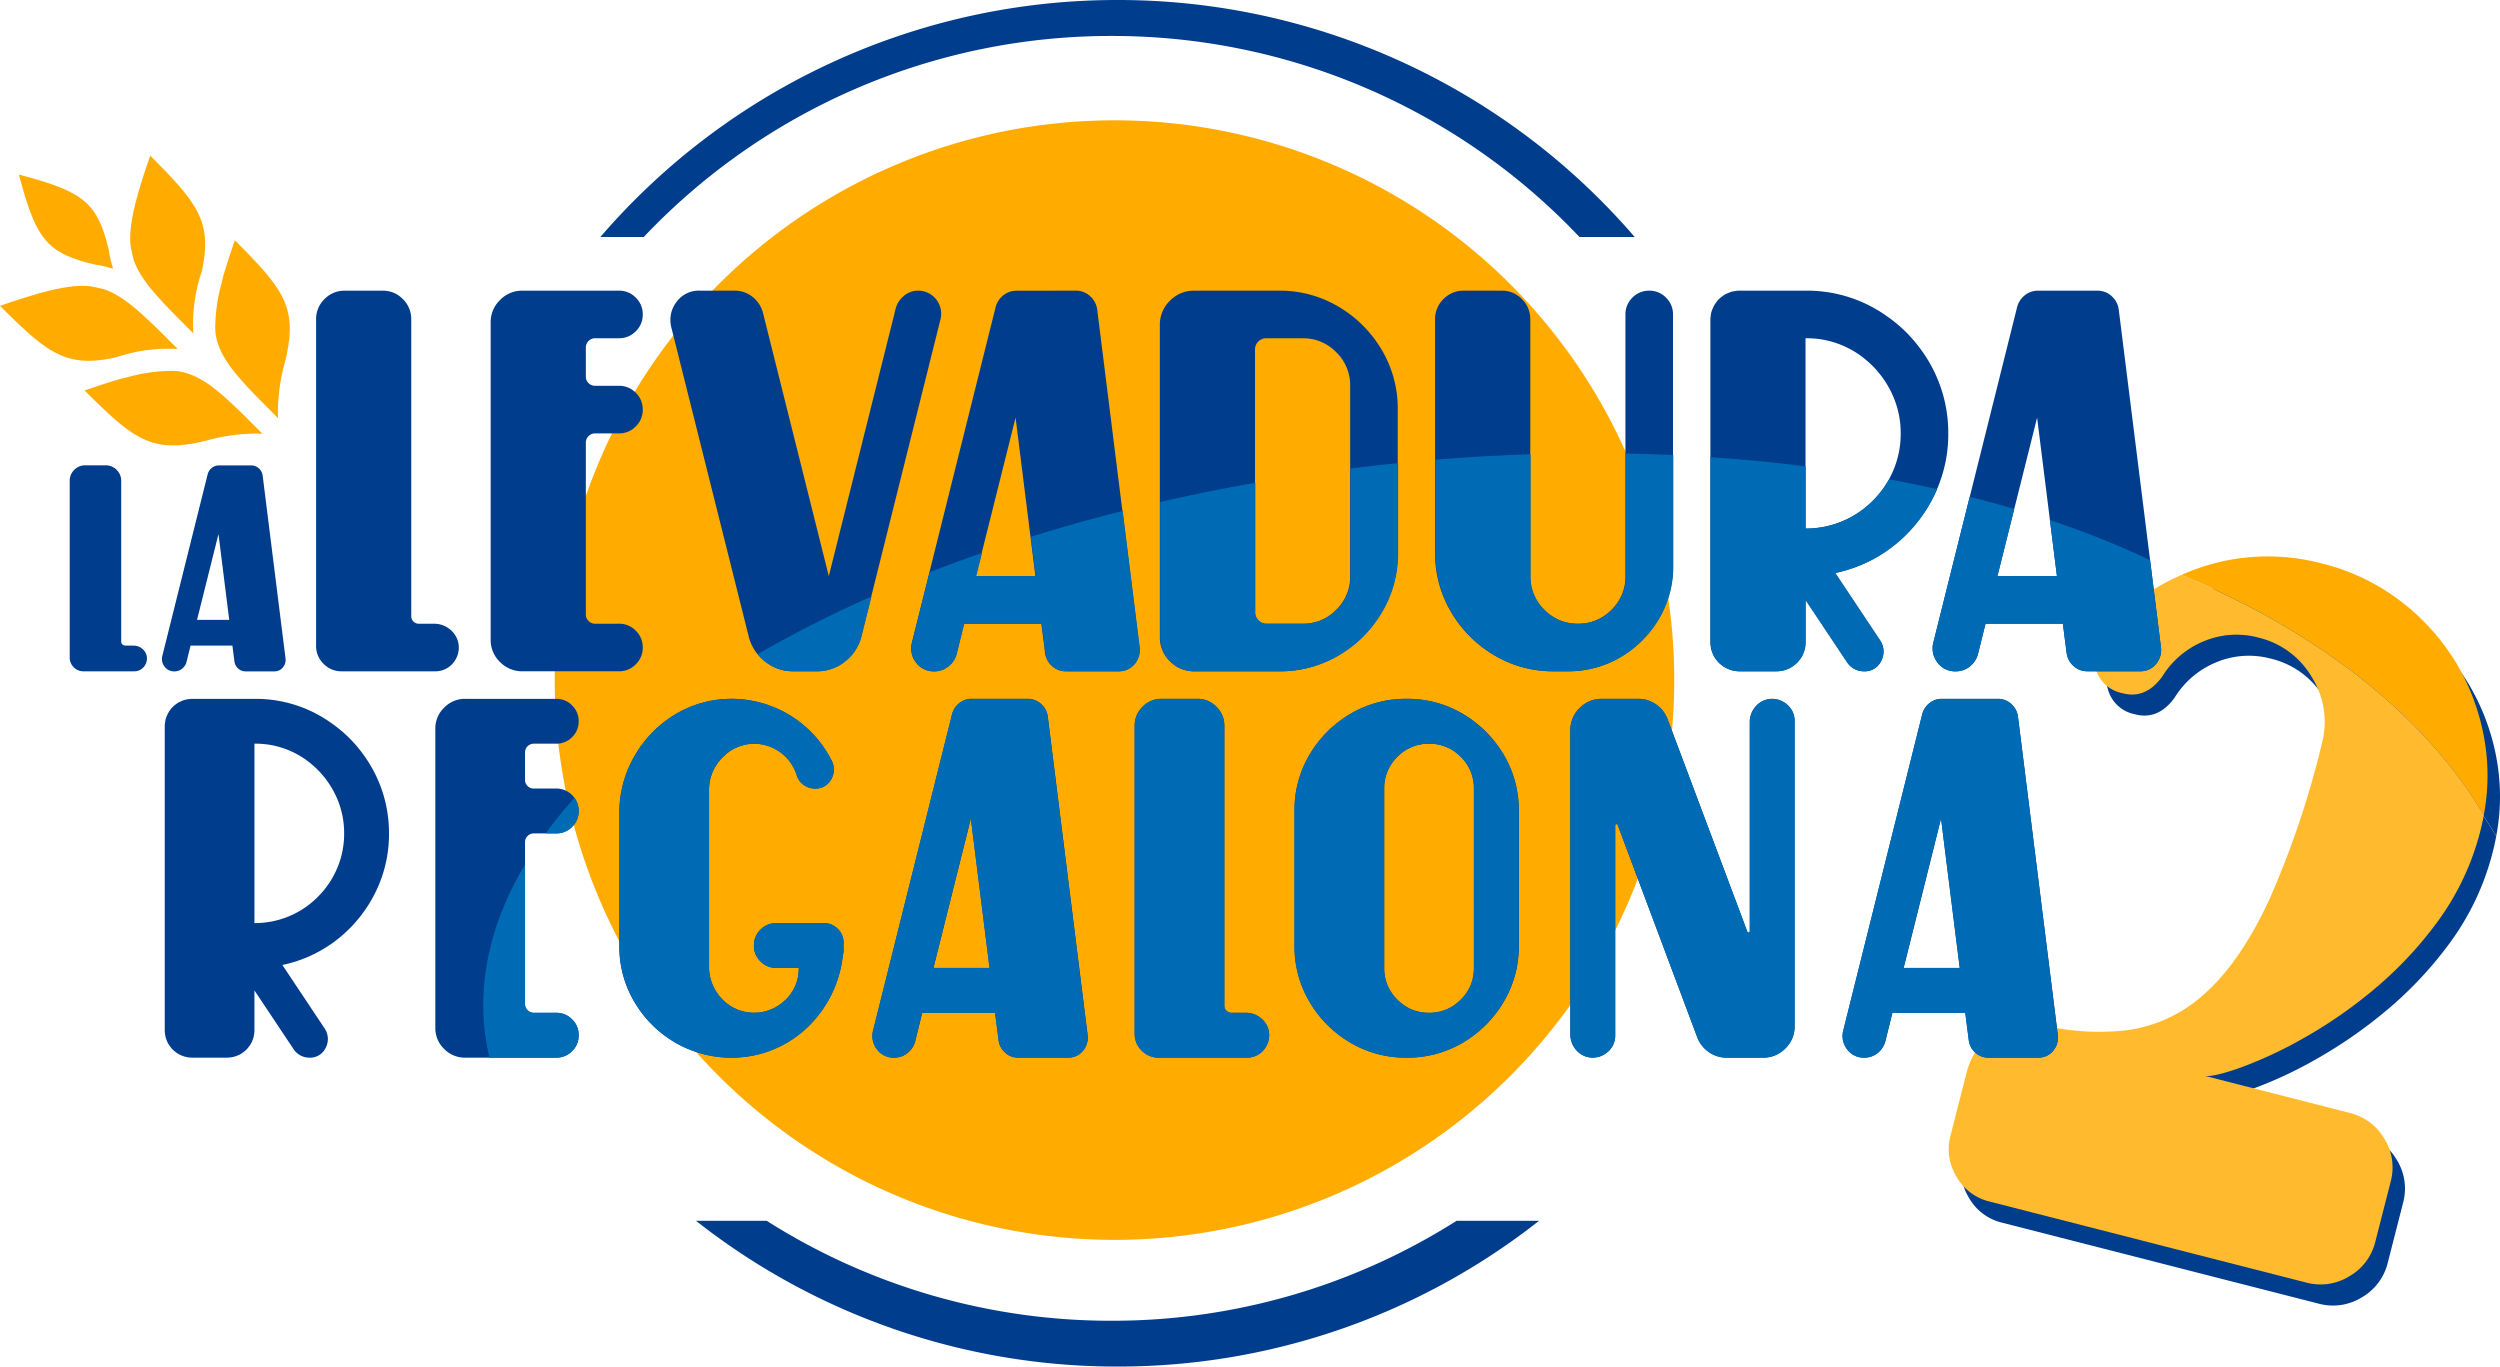 <svg xmlns="http://www.w3.org/2000/svg" width="308.781" height="168.785" viewBox="0 0 308.781 168.785">
  <g id="Grupo_285" data-name="Grupo 285" transform="translate(-178 5179)">
    <path id="Trazado_6682" data-name="Trazado 6682" d="M154.839-82.636A25.884,25.884,0,0,0,155-91.5a27.646,27.646,0,0,0-3.482-9.794,27.647,27.647,0,0,0-6.921-7.756,26.365,26.365,0,0,0-9.671-4.648,26.044,26.044,0,0,0-14.914.42c-.866.287-1.7.622-2.52.98,16.923,7.042,30.132,17.414,37.348,29.662" transform="translate(331.475 -4993.085)" fill="#003d8d"/>
    <path id="Trazado_6683" data-name="Trazado 6683" d="M117.492-112.3a27.319,27.319,0,0,0-9.7,7.11,4.611,4.611,0,0,0-.9,4.456,4.276,4.276,0,0,0,3.242,3.022l.126.032q2.817.722,4.838-2.035a10.872,10.872,0,0,1,5.134-4.387,10.449,10.449,0,0,1,6.8-.455,10.419,10.419,0,0,1,6.622,4.965,10.42,10.42,0,0,1,1.177,8.193,112.051,112.051,0,0,1-6.514,19.278q-3.5,7.5-7.763,11.371a17.858,17.858,0,0,1-9.52,4.649,29.946,29.946,0,0,1-11.78-.887A5.523,5.523,0,0,0,94.059-55.7a9.22,9.22,0,0,0-3.088,4.826L88.98-43.085a6.512,6.512,0,0,0,.721,5.092A6.428,6.428,0,0,0,93.8-34.9l39.1,10a6.766,6.766,0,0,0,5.321-.765,6.768,6.768,0,0,0,3.226-4.3l1.885-7.375a6.712,6.712,0,0,0-.768-5.306,6.8,6.8,0,0,0-4.306-3.209l-17.95-4.589q.885.226,4.118-.87a51.025,51.025,0,0,0,7.615-3.467,57.66,57.66,0,0,0,8.92-6.066,47.31,47.31,0,0,0,8.2-8.678,32.321,32.321,0,0,0,5.279-11.281c.155-.608.282-1.214.4-1.82-7.217-12.248-20.425-22.62-37.348-29.662" transform="translate(331.475 -4993.085)" fill="#003d8d"/>
    <path id="Trazado_6684" data-name="Trazado 6684" d="M153.3-85.235a25.883,25.883,0,0,0,.16-8.864,27.646,27.646,0,0,0-3.482-9.794,27.647,27.647,0,0,0-6.921-7.756,26.365,26.365,0,0,0-9.671-4.648,26.035,26.035,0,0,0-14.914.42c-.866.287-1.7.622-2.52.98,16.923,7.041,30.132,17.414,37.348,29.662" transform="translate(331.475 -4993.085)" fill="#ffab00"/>
    <path id="Trazado_6685" data-name="Trazado 6685" d="M115.957-114.9a27.307,27.307,0,0,0-9.7,7.11,4.611,4.611,0,0,0-.9,4.456,4.275,4.275,0,0,0,3.242,3.021l.126.033q2.817.722,4.838-2.035a10.872,10.872,0,0,1,5.134-4.387,10.442,10.442,0,0,1,6.795-.455,10.421,10.421,0,0,1,6.622,4.964A10.421,10.421,0,0,1,133.287-94a112.066,112.066,0,0,1-6.514,19.279q-3.5,7.5-7.763,11.371a17.865,17.865,0,0,1-9.52,4.649,29.929,29.929,0,0,1-11.78-.888A5.526,5.526,0,0,0,92.524-58.3a9.222,9.222,0,0,0-3.088,4.825l-1.991,7.788a6.512,6.512,0,0,0,.721,5.092,6.431,6.431,0,0,0,4.1,3.089l39.1,10a6.766,6.766,0,0,0,5.321-.765,6.77,6.77,0,0,0,3.226-4.3l1.885-7.375a6.715,6.715,0,0,0-.768-5.307,6.8,6.8,0,0,0-4.306-3.208l-17.95-4.59q.885.228,4.118-.869a51.129,51.129,0,0,0,7.615-3.467,57.661,57.661,0,0,0,8.92-6.066,47.309,47.309,0,0,0,8.205-8.678,32.329,32.329,0,0,0,5.279-11.281c.155-.608.282-1.214.4-1.82-7.217-12.248-20.425-22.621-37.348-29.662" transform="translate(331.475 -4993.085)" fill="#ffbb2d"/>
    <path id="Trazado_6686" data-name="Trazado 6686" d="M-16.177-22.785a79.327,79.327,0,0,1-42.6-12.343h-8.731a84,84,0,0,0,52.061,18,84,84,0,0,0,52.061-18H26.422a79.328,79.328,0,0,1-42.6,12.343" transform="translate(331.475 -4993.085)" fill="#003d8d"/>
    <path id="Trazado_6687" data-name="Trazado 6687" d="M-16.177-181.473a79.431,79.431,0,0,1,57.788,24.832h6.82a84.178,84.178,0,0,0-63.877-29.274,84.176,84.176,0,0,0-63.877,29.274h5.358a79.431,79.431,0,0,1,57.788-24.832" transform="translate(331.475 -4993.085)" fill="#003d8d"/>
    <path id="Trazado_6688" data-name="Trazado 6688" d="M53.317-101.915A69.139,69.139,0,0,1-15.822-32.776,69.139,69.139,0,0,1-84.96-101.915a69.139,69.139,0,0,1,69.138-69.139,69.139,69.139,0,0,1,69.139,69.139" transform="translate(331.475 -4993.085)" fill="#ffab00"/>
    <path id="Trazado_6689" data-name="Trazado 6689" d="M-136.986-106.171a1.649,1.649,0,0,1,1.1.4,1.549,1.549,0,0,1,.553,1.028,1.6,1.6,0,0,1-.418,1.244,1.525,1.525,0,0,1-1.168.5h-6.235a1.649,1.649,0,0,1-1.211-.5,1.649,1.649,0,0,1-.5-1.211v-21.81a1.852,1.852,0,0,1,.562-1.36,1.843,1.843,0,0,1,1.35-.562h2.536a1.845,1.845,0,0,1,1.35.562,1.852,1.852,0,0,1,.562,1.36v19.84a.476.476,0,0,0,.149.356.487.487,0,0,0,.351.144Z" transform="translate(331.475 -4993.085)" fill="#003d8d"/>
    <path id="Trazado_6690" data-name="Trazado 6690" d="M-122.464-128.433a1.383,1.383,0,0,1,.951.361,1.448,1.448,0,0,1,.481.908l2.825,22.588a1.44,1.44,0,0,1-.351,1.12,1.325,1.325,0,0,1-1.042.465h-3.527a1.354,1.354,0,0,1-.922-.345,1.4,1.4,0,0,1-.471-.884l-.249-1.951h-5.17l-.5,2.018a1.588,1.588,0,0,1-.553.841,1.488,1.488,0,0,1-.946.321,1.449,1.449,0,0,1-1.2-.576,1.534,1.534,0,0,1-.288-1.335l5.6-22.435a1.483,1.483,0,0,1,.519-.793,1.394,1.394,0,0,1,.884-.3Zm-6.677,19.082h3.978l-1.327-10.6Z" transform="translate(331.475 -4993.085)" fill="#003d8d"/>
    <path id="Trazado_6691" data-name="Trazado 6691" d="M-99.874-108.876a3.051,3.051,0,0,1,2.033.746,2.866,2.866,0,0,1,1.021,1.9,2.962,2.962,0,0,1-.773,2.3A2.815,2.815,0,0,1-99.75-103h-11.523a3.047,3.047,0,0,1-2.237-.923,3.051,3.051,0,0,1-.923-2.238v-40.3a3.423,3.423,0,0,1,1.038-2.513,3.4,3.4,0,0,1,2.495-1.039h4.688a3.4,3.4,0,0,1,2.494,1.039,3.42,3.42,0,0,1,1.039,2.513V-109.8a.874.874,0,0,0,.275.656.9.9,0,0,0,.648.267Z" transform="translate(331.475 -4993.085)" fill="#003d8d"/>
    <path id="Trazado_6692" data-name="Trazado 6692" d="M-81.117-139.4a1.084,1.084,0,0,0,.337.808,1.127,1.127,0,0,0,.817.328h2.929a2.84,2.84,0,0,1,2.086.861,2.839,2.839,0,0,1,.862,2.086,2.817,2.817,0,0,1-.862,2.069,2.84,2.84,0,0,1-2.086.861h-2.929a1.112,1.112,0,0,0-.817.337,1.113,1.113,0,0,0-.337.817v21.217a1.091,1.091,0,0,0,.337.8,1.112,1.112,0,0,0,.817.337h2.929a2.844,2.844,0,0,1,2.086.861,2.841,2.841,0,0,1,.862,2.087,2.817,2.817,0,0,1-.862,2.068,2.84,2.84,0,0,1-2.086.861H-88.947a3.79,3.79,0,0,1-2.77-1.145,3.766,3.766,0,0,1-1.154-2.778V-146.09a3.773,3.773,0,0,1,1.154-2.769,3.776,3.776,0,0,1,2.77-1.155h11.913a2.837,2.837,0,0,1,2.086.862,2.837,2.837,0,0,1,.862,2.086A2.817,2.817,0,0,1-74.948-145a2.84,2.84,0,0,1-2.086.861h-2.929a1.113,1.113,0,0,0-.817.338,1.111,1.111,0,0,0-.337.816Z" transform="translate(331.475 -4993.085)" fill="#003d8d"/>
    <path id="Trazado_6693" data-name="Trazado 6693" d="M-40.122-150.014a2.842,2.842,0,0,1,2.282,1.083,2.845,2.845,0,0,1,.524,2.468L-47.1-107.3a5.7,5.7,0,0,1-2.041,3.107,5.507,5.507,0,0,1-3.48,1.19H-55.5a5.471,5.471,0,0,1-3.472-1.19A5.719,5.719,0,0,1-61-107.3l-9.57-38.226a3.649,3.649,0,0,1,.683-3.134,3.4,3.4,0,0,1,2.832-1.358h4.3a3.5,3.5,0,0,1,2.21.754,3.682,3.682,0,0,1,1.305,1.98l8.132,32.527,8.238-32.953a3.076,3.076,0,0,1,.995-1.633,2.774,2.774,0,0,1,1.757-.675" transform="translate(331.475 -4993.085)" fill="#003d8d"/>
    <path id="Trazado_6694" data-name="Trazado 6694" d="M-20.6-150.014a2.553,2.553,0,0,1,1.758.666,2.68,2.68,0,0,1,.888,1.678l5.22,41.741a2.655,2.655,0,0,1-.648,2.069,2.447,2.447,0,0,1-1.927.861h-6.516a2.505,2.505,0,0,1-1.7-.639,2.585,2.585,0,0,1-.87-1.634l-.462-3.6h-9.552l-.923,3.728a2.917,2.917,0,0,1-1.021,1.554,2.742,2.742,0,0,1-1.749.6,2.678,2.678,0,0,1-2.219-1.066,2.84,2.84,0,0,1-.533-2.467l10.351-41.458a2.729,2.729,0,0,1,.959-1.464,2.565,2.565,0,0,1,1.633-.56Zm-12.339,35.261h7.35l-2.45-19.582Z" transform="translate(331.475 -4993.085)" fill="#003d8d"/>
    <path id="Trazado_6695" data-name="Trazado 6695" d="M4.481-150.014a14.168,14.168,0,0,1,7.386,1.989,15.065,15.065,0,0,1,5.317,5.318,14.188,14.188,0,0,1,1.98,7.394v17.63a14.209,14.209,0,0,1-1.98,7.387,14.958,14.958,0,0,1-5.317,5.317A14.208,14.208,0,0,1,4.481-103H-5.977a4.092,4.092,0,0,1-3-1.243,4.09,4.09,0,0,1-1.242-3V-145.77a4.1,4.1,0,0,1,1.242-3,4.091,4.091,0,0,1,3-1.242Zm8.806,35.261v-23.506a5.663,5.663,0,0,0-1.722-4.156,5.662,5.662,0,0,0-4.155-1.722H2.918a1.328,1.328,0,0,0-.976.409,1.325,1.325,0,0,0-.408.975v32.492a1.327,1.327,0,0,0,.408.976,1.349,1.349,0,0,0,.994.409H7.41a5.662,5.662,0,0,0,4.155-1.722,5.662,5.662,0,0,0,1.722-4.155" transform="translate(331.475 -4993.085)" fill="#003d8d"/>
    <path id="Trazado_6696" data-name="Trazado 6696" d="M47.286-147.066a2.84,2.84,0,0,1,.861-2.086,2.842,2.842,0,0,1,2.086-.861,2.823,2.823,0,0,1,2.069.861,2.84,2.84,0,0,1,.861,2.086v31.018a12.639,12.639,0,0,1-1.758,6.569,13.276,13.276,0,0,1-4.723,4.723A12.639,12.639,0,0,1,40.113-103H38.48a14.191,14.191,0,0,1-7.4-1.98,15.052,15.052,0,0,1-5.318-5.318,14.155,14.155,0,0,1-1.988-7.386v-28.78a3.427,3.427,0,0,1,1.038-2.513,3.4,3.4,0,0,1,2.5-1.038H32a3.4,3.4,0,0,1,2.495,1.038,3.428,3.428,0,0,1,1.039,2.513v31.71a5.658,5.658,0,0,0,1.722,4.155,5.66,5.66,0,0,0,4.154,1.722,5.662,5.662,0,0,0,4.155-1.722,5.662,5.662,0,0,0,1.722-4.155Z" transform="translate(331.475 -4993.085)" fill="#003d8d"/>
    <path id="Trazado_6697" data-name="Trazado 6697" d="M87.161-132.383a17.147,17.147,0,0,1-1.376,6.853A17.828,17.828,0,0,1,82-119.919a17.415,17.415,0,0,1-8.807,4.776l5.558,8.344a2.473,2.473,0,0,1,.1,2.557A2.237,2.237,0,0,1,76.721-103a2.467,2.467,0,0,1-2.041-1.083l-5.149-7.723v5.22a2.388,2.388,0,0,1-.018.3.584.584,0,0,1-.018.143.744.744,0,0,1-.035.23,2.356,2.356,0,0,1-.2.657.613.613,0,0,1-.053.142.055.055,0,0,1-.017.036,1.905,1.905,0,0,1-.178.337,1.66,1.66,0,0,1-.16.231,3.107,3.107,0,0,1-.834.834,1.694,1.694,0,0,1-.231.16,1.915,1.915,0,0,1-.338.178.075.075,0,0,1-.053.017.4.4,0,0,1-.124.054,2.634,2.634,0,0,1-.657.195.835.835,0,0,1-.231.036.633.633,0,0,1-.142.017,2.4,2.4,0,0,1-.3.018H61.363a2.69,2.69,0,0,1-.3-.018.62.62,0,0,1-.142-.017.835.835,0,0,1-.231-.036,2.622,2.622,0,0,1-.657-.195.393.393,0,0,1-.16-.071,2.56,2.56,0,0,1-.355-.178,1.579,1.579,0,0,1-.231-.16,3.093,3.093,0,0,1-.834-.834,1.505,1.505,0,0,1-.16-.231,1.842,1.842,0,0,1-.178-.337.05.05,0,0,1-.017-.036.667.667,0,0,1-.054-.142,2.322,2.322,0,0,1-.195-.657c-.012-.071-.024-.148-.035-.23a.539.539,0,0,1-.018-.143,2.389,2.389,0,0,1-.018-.3v-39.824a2.848,2.848,0,0,1,.018-.32.356.356,0,0,1,.018-.124l.035-.249a2.581,2.581,0,0,1,.195-.657c.024-.047.047-.1.071-.16a1.81,1.81,0,0,1,.178-.337,1.224,1.224,0,0,1,.16-.249,3.107,3.107,0,0,1,.834-.834,1.66,1.66,0,0,1,.231-.16,2.559,2.559,0,0,1,.355-.178c.047-.023.1-.047.16-.071a2.664,2.664,0,0,1,.657-.195c.083-.011.16-.024.231-.035a.57.57,0,0,1,.142-.018,2.692,2.692,0,0,1,.3-.018h8.168a16.963,16.963,0,0,1,10.156,3.232,17.336,17.336,0,0,1,3.941,3.834,17.369,17.369,0,0,1,2.61,4.91,17.308,17.308,0,0,1,.923,5.655m-9.321,8.309a11.634,11.634,0,0,0,2.53-3.737,11.5,11.5,0,0,0,.914-4.572,11.417,11.417,0,0,0-.8-4.261,12.081,12.081,0,0,0-2.646-4.049c-.26-.26-.539-.514-.834-.763a11.321,11.321,0,0,0-7.475-2.681v23.507a11.7,11.7,0,0,0,3.16-.426,11.579,11.579,0,0,0,5.149-3.018" transform="translate(331.475 -4993.085)" fill="#003d8d"/>
    <path id="Trazado_6698" data-name="Trazado 6698" d="M105.572-150.014a2.553,2.553,0,0,1,1.758.666,2.68,2.68,0,0,1,.888,1.678l5.22,41.741a2.655,2.655,0,0,1-.648,2.069,2.447,2.447,0,0,1-1.927.861h-6.516a2.505,2.505,0,0,1-1.7-.639,2.585,2.585,0,0,1-.87-1.634l-.462-3.6H91.759l-.923,3.728a2.917,2.917,0,0,1-1.021,1.554,2.742,2.742,0,0,1-1.749.6,2.678,2.678,0,0,1-2.219-1.066,2.84,2.84,0,0,1-.533-2.467L95.665-147.99a2.729,2.729,0,0,1,.959-1.464,2.565,2.565,0,0,1,1.633-.56ZM93.233-114.753h7.35l-2.45-19.582Z" transform="translate(331.475 -4993.085)" fill="#003d8d"/>
    <path id="Trazado_6699" data-name="Trazado 6699" d="M-105.428-82.98a16.168,16.168,0,0,1-1.3,6.46,16.817,16.817,0,0,1-3.573,5.29,16.4,16.4,0,0,1-8.3,4.5l5.239,7.867a2.332,2.332,0,0,1,.092,2.409,2.11,2.11,0,0,1-2,1.172,2.325,2.325,0,0,1-1.925-1.021l-4.854-7.28v4.92a2.33,2.33,0,0,1-.016.285.566.566,0,0,1-.017.134.69.69,0,0,1-.033.217,2.28,2.28,0,0,1-.184.62.764.764,0,0,1-.051.134.051.051,0,0,1-.016.033,1.759,1.759,0,0,1-.168.318,1.525,1.525,0,0,1-.151.217,2.928,2.928,0,0,1-.786.787,1.534,1.534,0,0,1-.218.151,1.721,1.721,0,0,1-.318.167.065.065,0,0,1-.05.017.386.386,0,0,1-.117.05,2.429,2.429,0,0,1-.619.184.779.779,0,0,1-.218.034.558.558,0,0,1-.134.016,2.319,2.319,0,0,1-.284.017h-4.318a2.631,2.631,0,0,1-.285-.017.564.564,0,0,1-.134-.016.767.767,0,0,1-.217-.034,2.424,2.424,0,0,1-.62-.184.352.352,0,0,1-.15-.067,2.322,2.322,0,0,1-.335-.167,1.594,1.594,0,0,1-.218-.151,2.928,2.928,0,0,1-.786-.787,1.524,1.524,0,0,1-.151-.217,1.693,1.693,0,0,1-.167-.318.048.048,0,0,1-.017-.033.686.686,0,0,1-.05-.134,2.212,2.212,0,0,1-.184-.62c-.011-.067-.023-.139-.033-.217a.52.52,0,0,1-.018-.134,2.33,2.33,0,0,1-.016-.285V-96.2a2.772,2.772,0,0,1,.016-.3.351.351,0,0,1,.018-.117c.01-.078.022-.156.033-.234a2.477,2.477,0,0,1,.184-.62c.022-.044.044-.094.067-.15a1.693,1.693,0,0,1,.167-.318,1.224,1.224,0,0,1,.151-.234,2.928,2.928,0,0,1,.786-.787,1.594,1.594,0,0,1,.218-.151,2.321,2.321,0,0,1,.335-.167c.044-.022.094-.044.15-.067a2.465,2.465,0,0,1,.62-.184l.217-.033a.518.518,0,0,1,.134-.017,2.631,2.631,0,0,1,.285-.017h7.7a15.992,15.992,0,0,1,9.574,3.046,16.317,16.317,0,0,1,3.715,3.615A16.4,16.4,0,0,1-106.3-88.31a16.306,16.306,0,0,1,.87,5.33m-8.787,7.833a10.964,10.964,0,0,0,2.385-3.523,10.863,10.863,0,0,0,.862-4.31A10.764,10.764,0,0,0-111.721-87a11.38,11.38,0,0,0-2.494-3.816q-.369-.367-.787-.719a10.666,10.666,0,0,0-7.046-2.527V-71.9a11.016,11.016,0,0,0,2.979-.4,10.911,10.911,0,0,0,4.854-2.845" transform="translate(331.475 -4993.085)" fill="#003d8d"/>
    <path id="Trazado_6700" data-name="Trazado 6700" d="M-88.628-89.59a1.02,1.02,0,0,0,.318.761,1.062,1.062,0,0,0,.77.31h2.761a2.681,2.681,0,0,1,1.967.812A2.677,2.677,0,0,1-82-85.741a2.658,2.658,0,0,1-.811,1.95,2.681,2.681,0,0,1-1.967.812H-87.54a1.049,1.049,0,0,0-.77.318,1.048,1.048,0,0,0-.318.77v20a1.029,1.029,0,0,0,.318.753,1.049,1.049,0,0,0,.77.318h2.761a2.681,2.681,0,0,1,1.967.812A2.677,2.677,0,0,1-82-58.042a2.659,2.659,0,0,1-.811,1.95,2.681,2.681,0,0,1-1.967.812h-11.23a3.574,3.574,0,0,1-2.611-1.08,3.554,3.554,0,0,1-1.088-2.619V-95.9a3.564,3.564,0,0,1,1.088-2.611A3.562,3.562,0,0,1-96.009-99.6h11.23a2.681,2.681,0,0,1,1.967.812A2.679,2.679,0,0,1-82-96.82a2.658,2.658,0,0,1-.811,1.949,2.677,2.677,0,0,1-1.967.812H-87.54a1.049,1.049,0,0,0-.77.318,1.049,1.049,0,0,0-.318.77Z" transform="translate(331.475 -4993.085)" fill="#003d8d"/>
    <path id="Trazado_6701" data-name="Trazado 6701" d="M-49.3-68.921c.011.123.017.251.017.385a1.828,1.828,0,0,1-.084.552A14.437,14.437,0,0,1-53.375-59.4,13.5,13.5,0,0,1-61.9-55.331,13.857,13.857,0,0,1-69.459-56.8a14,14,0,0,1-5.465-5.038,13.365,13.365,0,0,1-2.058-7.28V-85.44a13.917,13.917,0,0,1,1.824-7,14.271,14.271,0,0,1,4.9-5.13A13.489,13.489,0,0,1-63.325-99.6a13.839,13.839,0,0,1,9.991,4.067,13.912,13.912,0,0,1,2.6,3.6,2.375,2.375,0,0,1-.109,2.326,2.169,2.169,0,0,1-1.983,1.088,2.343,2.343,0,0,1-2.26-1.69,5.515,5.515,0,0,0-1.355-2.226,5.557,5.557,0,0,0-3.883-1.623A5.479,5.479,0,0,0-64.3-92.3,5.593,5.593,0,0,0-65.9-88.318v21.773a5.643,5.643,0,0,0,1.457,3.858,5.406,5.406,0,0,0,3.715,1.849,5.535,5.535,0,0,0,4.2-1.514,5.3,5.3,0,0,0,1.707-4.008h-2.762a2.677,2.677,0,0,1-1.966-.812,2.659,2.659,0,0,1-.812-1.95,2.677,2.677,0,0,1,.812-1.966,2.677,2.677,0,0,1,1.966-.812h4.938a.352.352,0,0,1,.117.017h.067a.048.048,0,0,0,.033-.017h.7a2.346,2.346,0,0,1,1.732.719,2.368,2.368,0,0,1,.712,1.724,2.909,2.909,0,0,1-.017.318Z" transform="translate(331.475 -4993.085)" fill="#003d8d"/>
    <path id="Trazado_6702" data-name="Trazado 6702" d="M-26.547-99.6a2.41,2.41,0,0,1,1.657.628,2.524,2.524,0,0,1,.836,1.582l4.921,39.347a2.5,2.5,0,0,1-.611,1.95,2.308,2.308,0,0,1-1.816.812H-27.7a2.363,2.363,0,0,1-1.607-.6,2.442,2.442,0,0,1-.82-1.54l-.435-3.4h-9l-.87,3.514a2.757,2.757,0,0,1-.963,1.465,2.586,2.586,0,0,1-1.648.561,2.522,2.522,0,0,1-2.092-1.005,2.677,2.677,0,0,1-.5-2.326l9.757-39.08a2.568,2.568,0,0,1,.9-1.38,2.415,2.415,0,0,1,1.539-.528ZM-38.179-66.36h6.929l-2.31-18.46Z" transform="translate(331.475 -4993.085)" fill="#003d8d"/>
    <path id="Trazado_6703" data-name="Trazado 6703" d="M.392-60.821a2.874,2.874,0,0,1,1.917.7,2.7,2.7,0,0,1,.962,1.791,2.788,2.788,0,0,1-.728,2.167,2.654,2.654,0,0,1-2.034.879H-10.353a2.872,2.872,0,0,1-2.109-.871,2.87,2.87,0,0,1-.87-2.108V-96.252a3.229,3.229,0,0,1,.979-2.368A3.207,3.207,0,0,1-10-99.6h4.418a3.207,3.207,0,0,1,2.352.979,3.229,3.229,0,0,1,.979,2.368v34.561a.827.827,0,0,0,.259.619.848.848,0,0,0,.611.251Z" transform="translate(331.475 -4993.085)" fill="#003d8d"/>
    <path id="Trazado_6704" data-name="Trazado 6704" d="M6.422-85.741a13.374,13.374,0,0,1,1.867-6.971A14.184,14.184,0,0,1,13.3-97.725,13.351,13.351,0,0,1,20.263-99.6a13.342,13.342,0,0,1,6.971,1.874,14.293,14.293,0,0,1,5.013,5.013,13.342,13.342,0,0,1,1.874,6.971v16.619a13.351,13.351,0,0,1-1.874,6.962,14.2,14.2,0,0,1-5.013,5.013,13.382,13.382,0,0,1-6.971,1.866A13.391,13.391,0,0,1,13.3-57.147,14.087,14.087,0,0,1,8.289-62.16a13.383,13.383,0,0,1-1.867-6.962Zm20.536,23.3a5.341,5.341,0,0,0,1.624-3.917V-88.52a5.338,5.338,0,0,0-1.624-3.916,5.34,5.34,0,0,0-3.917-1.623,5.339,5.339,0,0,0-3.916,1.623A5.337,5.337,0,0,0,17.5-88.52v22.159a5.34,5.34,0,0,0,1.623,3.917,5.339,5.339,0,0,0,3.916,1.623,5.34,5.34,0,0,0,3.917-1.623" transform="translate(331.475 -4993.085)" fill="#003d8d"/>
    <path id="Trazado_6705" data-name="Trazado 6705" d="M65.135-99.582a2.793,2.793,0,0,1,2.159.728,2.642,2.642,0,0,1,.887,2.033v37.64a3.745,3.745,0,0,1-1.147,2.762,3.767,3.767,0,0,1-2.753,1.138H59.8a3.776,3.776,0,0,1-2.209-.686,3.916,3.916,0,0,1-1.439-1.841L46.323-84.034a.21.21,0,0,0-.117-.084.147.147,0,0,0-.126.025.146.146,0,0,0-.058.126v25.925a2.622,2.622,0,0,1-.887,2.016,2.791,2.791,0,0,1-2.159.728,2.675,2.675,0,0,1-1.8-.962,2.872,2.872,0,0,1-.695-1.9V-95.7a3.774,3.774,0,0,1,1.138-2.754A3.749,3.749,0,0,1,44.382-99.6H48.85a3.788,3.788,0,0,1,2.21.686A3.939,3.939,0,0,1,52.5-97.072L62.34-70.846a.15.15,0,0,0,.1.1.172.172,0,0,0,.134-.025.138.138,0,0,0,.067-.126V-96.7a2.9,2.9,0,0,1,.695-1.916,2.684,2.684,0,0,1,1.8-.962" transform="translate(331.475 -4993.085)" fill="#003d8d"/>
    <path id="Trazado_6706" data-name="Trazado 6706" d="M93.283-99.6a2.41,2.41,0,0,1,1.657.628,2.524,2.524,0,0,1,.836,1.582L100.7-58.042a2.5,2.5,0,0,1-.611,1.95,2.308,2.308,0,0,1-1.816.812H92.128a2.363,2.363,0,0,1-1.607-.6,2.442,2.442,0,0,1-.82-1.54l-.435-3.4h-9l-.87,3.514a2.757,2.757,0,0,1-.963,1.465,2.586,2.586,0,0,1-1.648.561,2.522,2.522,0,0,1-2.092-1.005,2.677,2.677,0,0,1-.5-2.326l9.757-39.08a2.568,2.568,0,0,1,.9-1.38,2.415,2.415,0,0,1,1.539-.528ZM81.651-66.36H88.58L86.27-84.82Z" transform="translate(331.475 -4993.085)" fill="#003d8d"/>
    <path id="Trazado_6707" data-name="Trazado 6707" d="M-134.922-166.693c-1.856,5.376-2.7,8.676-2.413,11.242l.337,1.541c.714,2.147,2.422,4.13,5.216,6.978l2.187,2.2a20.234,20.234,0,0,1,1.033-7.639c1.367-6.163-.506-8.446-6.36-14.319m-5.765,16.479-1.55-.34c-2.567-.285-5.865.558-11.238,2.414,5.873,5.853,8.156,7.727,14.318,6.36a20.244,20.244,0,0,1,7.64-1.033l-2.2-2.187c-2.845-2.792-4.827-4.5-6.973-5.214m8.463,10.1a21.346,21.346,0,0,0-5.538.794l-.785.187c-1.317.379-2.795.861-4.477,1.442,6.1,6.079,8.326,7.865,15.05,6.187a23.717,23.717,0,0,1,6.26-.869l.669.031-2.219-2.21c-3.441-3.378-5.62-5.17-8.354-5.532Zm5.36-4.724c.363,2.734,2.155,4.912,5.532,8.354l2.21,2.219-.031-.669,0,0a23.816,23.816,0,0,1,.873-6.256c1.679-6.724-.108-8.952-6.187-15.05-.581,1.681-1.062,3.16-1.441,4.476l-.187.786a21.41,21.41,0,0,0-.794,5.542Zm-13.156-10.136c-1.4-5.825-2.949-7.246-11.111-9.376,2.131,8.161,3.552,9.71,9.379,11.11a10.269,10.269,0,0,1,1.907.427l.32.067-.067-.318a10.381,10.381,0,0,1-.428-1.91" transform="translate(331.475 -4993.085)" fill="#ffab00" fill-rule="evenodd"/>
    <path id="Trazado_6708" data-name="Trazado 6708" d="M-24.9-98.972a2.4,2.4,0,0,0-1.656-.627h-6.9a2.418,2.418,0,0,0-1.54.527,2.577,2.577,0,0,0-.9,1.38l-9.757,39.08a2.679,2.679,0,0,0,.5,2.327,2.525,2.525,0,0,0,2.092,1,2.586,2.586,0,0,0,1.648-.561,2.752,2.752,0,0,0,.963-1.464l.87-3.515h9l.435,3.4a2.442,2.442,0,0,0,.82,1.539,2.36,2.36,0,0,0,1.607.6h6.142a2.3,2.3,0,0,0,1.816-.812,2.5,2.5,0,0,0,.611-1.95l-4.92-39.347a2.527,2.527,0,0,0-.838-1.582M-38.188-66.361l4.619-18.46,2.31,18.46Z" transform="translate(331.475 -4993.085)" fill="#006bb5"/>
    <path id="Trazado_6709" data-name="Trazado 6709" d="M27.208-97.725a13.329,13.329,0,0,0-6.97-1.874,13.341,13.341,0,0,0-6.962,1.874,14.2,14.2,0,0,0-5.014,5.012A13.388,13.388,0,0,0,6.4-85.741v16.618A13.4,13.4,0,0,0,8.262-62.16a14.093,14.093,0,0,0,5.014,5.013,13.391,13.391,0,0,0,6.962,1.866,13.379,13.379,0,0,0,6.97-1.866,14.187,14.187,0,0,0,5.013-5.013A13.355,13.355,0,0,0,34.1-69.123V-85.741a13.349,13.349,0,0,0-1.875-6.972,14.29,14.29,0,0,0-5.013-5.012m1.347,31.364a5.338,5.338,0,0,1-1.623,3.917,5.34,5.34,0,0,1-3.917,1.623A5.336,5.336,0,0,1,19.1-62.444a5.338,5.338,0,0,1-1.623-3.917V-88.52A5.336,5.336,0,0,1,19.1-92.436a5.333,5.333,0,0,1,3.916-1.624,5.337,5.337,0,0,1,3.917,1.624,5.336,5.336,0,0,1,1.623,3.916Z" transform="translate(331.475 -4993.085)" fill="#006bb5"/>
    <path id="Trazado_6710" data-name="Trazado 6710" d="M94.929-98.972a2.4,2.4,0,0,0-1.656-.627h-6.9a2.418,2.418,0,0,0-1.54.527,2.577,2.577,0,0,0-.9,1.38l-9.757,39.08a2.679,2.679,0,0,0,.5,2.327,2.525,2.525,0,0,0,2.092,1,2.586,2.586,0,0,0,1.648-.561,2.752,2.752,0,0,0,.963-1.464l.87-3.515h9l.435,3.4a2.442,2.442,0,0,0,.82,1.539,2.36,2.36,0,0,0,1.607.6H98.26a2.3,2.3,0,0,0,1.816-.812,2.5,2.5,0,0,0,.611-1.95L95.767-97.39a2.527,2.527,0,0,0-.838-1.582M81.641-66.361l4.619-18.46,2.31,18.46Z" transform="translate(331.475 -4993.085)" fill="#006bb5"/>
    <path id="Trazado_6711" data-name="Trazado 6711" d="M-58.938-104.188A5.474,5.474,0,0,0-55.467-103h2.876a5.51,5.51,0,0,0,3.48-1.189,5.7,5.7,0,0,0,2.042-3.107l1.235-4.944a146.3,146.3,0,0,0-14.034,7.111,5.778,5.778,0,0,0,.93.94" transform="translate(331.475 -4993.085)" fill="#006bb5"/>
    <path id="Trazado_6712" data-name="Trazado 6712" d="M-40.286-104.064A2.677,2.677,0,0,0-38.067-103a2.743,2.743,0,0,0,1.75-.6,2.911,2.911,0,0,0,1.02-1.553l.924-3.729h9.551l.462,3.6a2.592,2.592,0,0,0,.87,1.634,2.5,2.5,0,0,0,1.7.639h6.516a2.45,2.45,0,0,0,1.927-.861,2.649,2.649,0,0,0,.647-2.068l-2.11-16.869q-5.826,1.468-11.351,3.2l.607,4.847H-32.9l.716-2.862q-3.3,1.149-6.464,2.386l-2.172,8.7a2.849,2.849,0,0,0,.533,2.468" transform="translate(331.475 -4993.085)" fill="#006bb5"/>
    <path id="Trazado_6713" data-name="Trazado 6713" d="M-8.928-104.242a4.085,4.085,0,0,0,3,1.243H4.53a14.2,14.2,0,0,0,7.385-1.98,14.947,14.947,0,0,0,5.319-5.317,14.217,14.217,0,0,0,1.979-7.386v-11.027c-.482.048-.962.094-1.445.145q-2.23.238-4.432.518v13.293a5.662,5.662,0,0,1-1.722,4.155,5.662,5.662,0,0,1-4.155,1.722H2.986a1.353,1.353,0,0,1-1-.408,1.33,1.33,0,0,1-.408-.977v-16.023q-6,1.051-11.754,2.374v16.668a4.086,4.086,0,0,0,1.243,3" transform="translate(331.475 -4993.085)" fill="#006bb5"/>
    <path id="Trazado_6714" data-name="Trazado 6714" d="M25.8-110.3a15.049,15.049,0,0,0,5.317,5.318,14.193,14.193,0,0,0,7.4,1.979h1.633a12.649,12.649,0,0,0,6.57-1.757,13.266,13.266,0,0,0,4.722-4.723,12.63,12.63,0,0,0,1.759-6.569v-13.657q-2.913-.132-5.878-.188v15.14A5.662,5.662,0,0,1,45.6-110.6a5.658,5.658,0,0,1-4.154,1.722,5.662,5.662,0,0,1-4.155-1.722,5.662,5.662,0,0,1-1.722-4.155v-15.053q-5.805.189-11.754.673v11.451A14.156,14.156,0,0,0,25.8-110.3" transform="translate(331.475 -4993.085)" fill="#006bb5"/>
    <path id="Trazado_6715" data-name="Trazado 6715" d="M57.813-106.283a.576.576,0,0,0,.018.142c.012.083.023.159.035.231a2.41,2.41,0,0,0,.195.657.745.745,0,0,0,.053.142.056.056,0,0,0,.018.035,1.9,1.9,0,0,0,.178.337,1.458,1.458,0,0,0,.16.231,3.111,3.111,0,0,0,.834.835,1.629,1.629,0,0,0,.231.159,2.356,2.356,0,0,0,.355.178.392.392,0,0,0,.16.071,2.637,2.637,0,0,0,.657.2.864.864,0,0,0,.23.035.59.59,0,0,0,.143.018,2.942,2.942,0,0,0,.3.017h4.581a2.611,2.611,0,0,0,.3-.017.576.576,0,0,0,.142-.018.878.878,0,0,0,.232-.035,2.662,2.662,0,0,0,.657-.2.408.408,0,0,0,.124-.053.072.072,0,0,0,.053-.018,1.813,1.813,0,0,0,.337-.178,1.629,1.629,0,0,0,.231-.159,3.1,3.1,0,0,0,.835-.835,1.682,1.682,0,0,0,.159-.231,1.774,1.774,0,0,0,.177-.337.048.048,0,0,0,.018-.035.63.63,0,0,0,.053-.142,2.31,2.31,0,0,0,.2-.657.721.721,0,0,0,.036-.231.628.628,0,0,0,.018-.142,2.629,2.629,0,0,0,.017-.3v-5.22l5.149,7.723A2.467,2.467,0,0,0,76.74-103a2.237,2.237,0,0,0,2.121-1.243,2.469,2.469,0,0,0-.1-2.556l-5.557-8.345a17.394,17.394,0,0,0,8.805-4.776A17.812,17.812,0,0,0,85.79-125.5q-2.915-.652-5.938-1.216a11.529,11.529,0,0,1-1.993,2.644,11.575,11.575,0,0,1-5.15,3.019,11.7,11.7,0,0,1-3.16.426v-7.689q-5.733-.725-11.754-1.127v22.86a2.416,2.416,0,0,0,.018.3" transform="translate(331.475 -4993.085)" fill="#006bb5"/>
    <path id="Trazado_6716" data-name="Trazado 6716" d="M85.85-104.064A2.677,2.677,0,0,0,88.069-103a2.743,2.743,0,0,0,1.75-.6,2.911,2.911,0,0,0,1.02-1.553l.924-3.729h9.551l.462,3.6a2.592,2.592,0,0,0,.87,1.634,2.5,2.5,0,0,0,1.7.639h6.516a2.45,2.45,0,0,0,1.927-.861,2.649,2.649,0,0,0,.647-2.068l-1.35-10.792a109.814,109.814,0,0,0-12.369-4.939l.865,6.906h-7.35l2.075-8.291q-2.691-.793-5.5-1.5l-4.5,18.015a2.849,2.849,0,0,0,.533,2.468" transform="translate(331.475 -4993.085)" fill="#006bb5"/>
    <path id="Trazado_6717" data-name="Trazado 6717" d="M-82.808-56.093A2.658,2.658,0,0,0-82-58.043a2.68,2.68,0,0,0-.811-1.967,2.682,2.682,0,0,0-1.967-.811h-2.762a1.049,1.049,0,0,1-.77-.318,1.033,1.033,0,0,1-.318-.753V-79.146c-3.929,6.612-5.725,13.489-4.99,20.385a28.586,28.586,0,0,0,.6,3.48h8.241a2.683,2.683,0,0,0,1.967-.812" transform="translate(331.475 -4993.085)" fill="#006bb5"/>
    <path id="Trazado_6718" data-name="Trazado 6718" d="M-84.775-82.98a2.679,2.679,0,0,0,1.967-.812A2.662,2.662,0,0,0-82-85.742a2.668,2.668,0,0,0-.528-1.625Q-84.46-85.2-86.08-82.98Z" transform="translate(331.475 -4993.085)" fill="#006bb5"/>
    <path id="Trazado_6719" data-name="Trazado 6719" d="M-49.277-69.458a2.371,2.371,0,0,0-.711-1.724,2.352,2.352,0,0,0-1.733-.72h-.7a.048.048,0,0,1-.034.017h-.066a.414.414,0,0,0-.118-.017h-4.937a2.676,2.676,0,0,0-1.966.812,2.677,2.677,0,0,0-.812,1.967,2.657,2.657,0,0,0,.812,1.95,2.675,2.675,0,0,0,1.966.811h2.761a5.3,5.3,0,0,1-1.706,4.009,5.536,5.536,0,0,1-4.2,1.514,5.41,5.41,0,0,1-3.716-1.849A5.642,5.642,0,0,1-65.9-66.546V-88.32A5.6,5.6,0,0,1-64.291-92.3a5.49,5.49,0,0,1,3.968-1.758,5.565,5.565,0,0,1,3.882,1.624,5.506,5.506,0,0,1,1.356,2.226,2.343,2.343,0,0,0,2.259,1.691,2.17,2.17,0,0,0,1.983-1.088,2.375,2.375,0,0,0,.109-2.327,13.885,13.885,0,0,0-2.594-3.6A13.839,13.839,0,0,0-63.319-99.6a13.486,13.486,0,0,0-6.929,2.025,14.271,14.271,0,0,0-4.9,5.13,13.914,13.914,0,0,0-1.824,7v16.318a13.361,13.361,0,0,0,2.058,7.28,14.007,14.007,0,0,0,5.465,5.038A13.859,13.859,0,0,0-61.9-55.332,13.505,13.505,0,0,0-53.37-59.4a14.438,14.438,0,0,0,4.009-8.586,1.86,1.86,0,0,0,.084-.552c0-.134-.007-.262-.018-.385v-.218a2.9,2.9,0,0,0,.018-.318" transform="translate(331.475 -4993.085)" fill="#006bb5"/>
    <path id="Trazado_6720" data-name="Trazado 6720" d="M.389-60.821H-1.385A.849.849,0,0,1-2-61.072a.829.829,0,0,1-.26-.619V-96.252a3.222,3.222,0,0,0-.978-2.368,3.21,3.21,0,0,0-2.352-.98H-10a3.206,3.206,0,0,0-2.352.98,3.227,3.227,0,0,0-.979,2.368v37.991a2.869,2.869,0,0,0,.871,2.109,2.869,2.869,0,0,0,2.108.871H.506a2.649,2.649,0,0,0,2.033-.879,2.79,2.79,0,0,0,.728-2.168,2.706,2.706,0,0,0-.961-1.791,2.88,2.88,0,0,0-1.917-.7" transform="translate(331.475 -4993.085)" fill="#006bb5"/>
    <path id="Trazado_6721" data-name="Trazado 6721" d="M65.14-99.583a2.685,2.685,0,0,0-1.8.963,2.894,2.894,0,0,0-.695,1.916V-70.9a.139.139,0,0,1-.066.126.169.169,0,0,1-.134.025.147.147,0,0,1-.1-.1L52.5-97.072a3.928,3.928,0,0,0-1.439-1.841,3.779,3.779,0,0,0-2.209-.687H44.387a3.75,3.75,0,0,0-2.762,1.147A3.767,3.767,0,0,0,40.487-95.7v37.54a2.871,2.871,0,0,0,.695,1.9,2.681,2.681,0,0,0,1.8.963,2.8,2.8,0,0,0,2.159-.728,2.625,2.625,0,0,0,.887-2.017V-83.968a.145.145,0,0,1,.059-.125.146.146,0,0,1,.125-.026.219.219,0,0,1,.117.084l9.824,26.226a3.936,3.936,0,0,0,1.44,1.841,3.779,3.779,0,0,0,2.209.687h4.486A3.767,3.767,0,0,0,67.04-56.42a3.75,3.75,0,0,0,1.147-2.761v-37.64a2.641,2.641,0,0,0-.888-2.034,2.8,2.8,0,0,0-2.159-.728" transform="translate(331.475 -4993.085)" fill="#006bb5"/>
  </g>
</svg>
